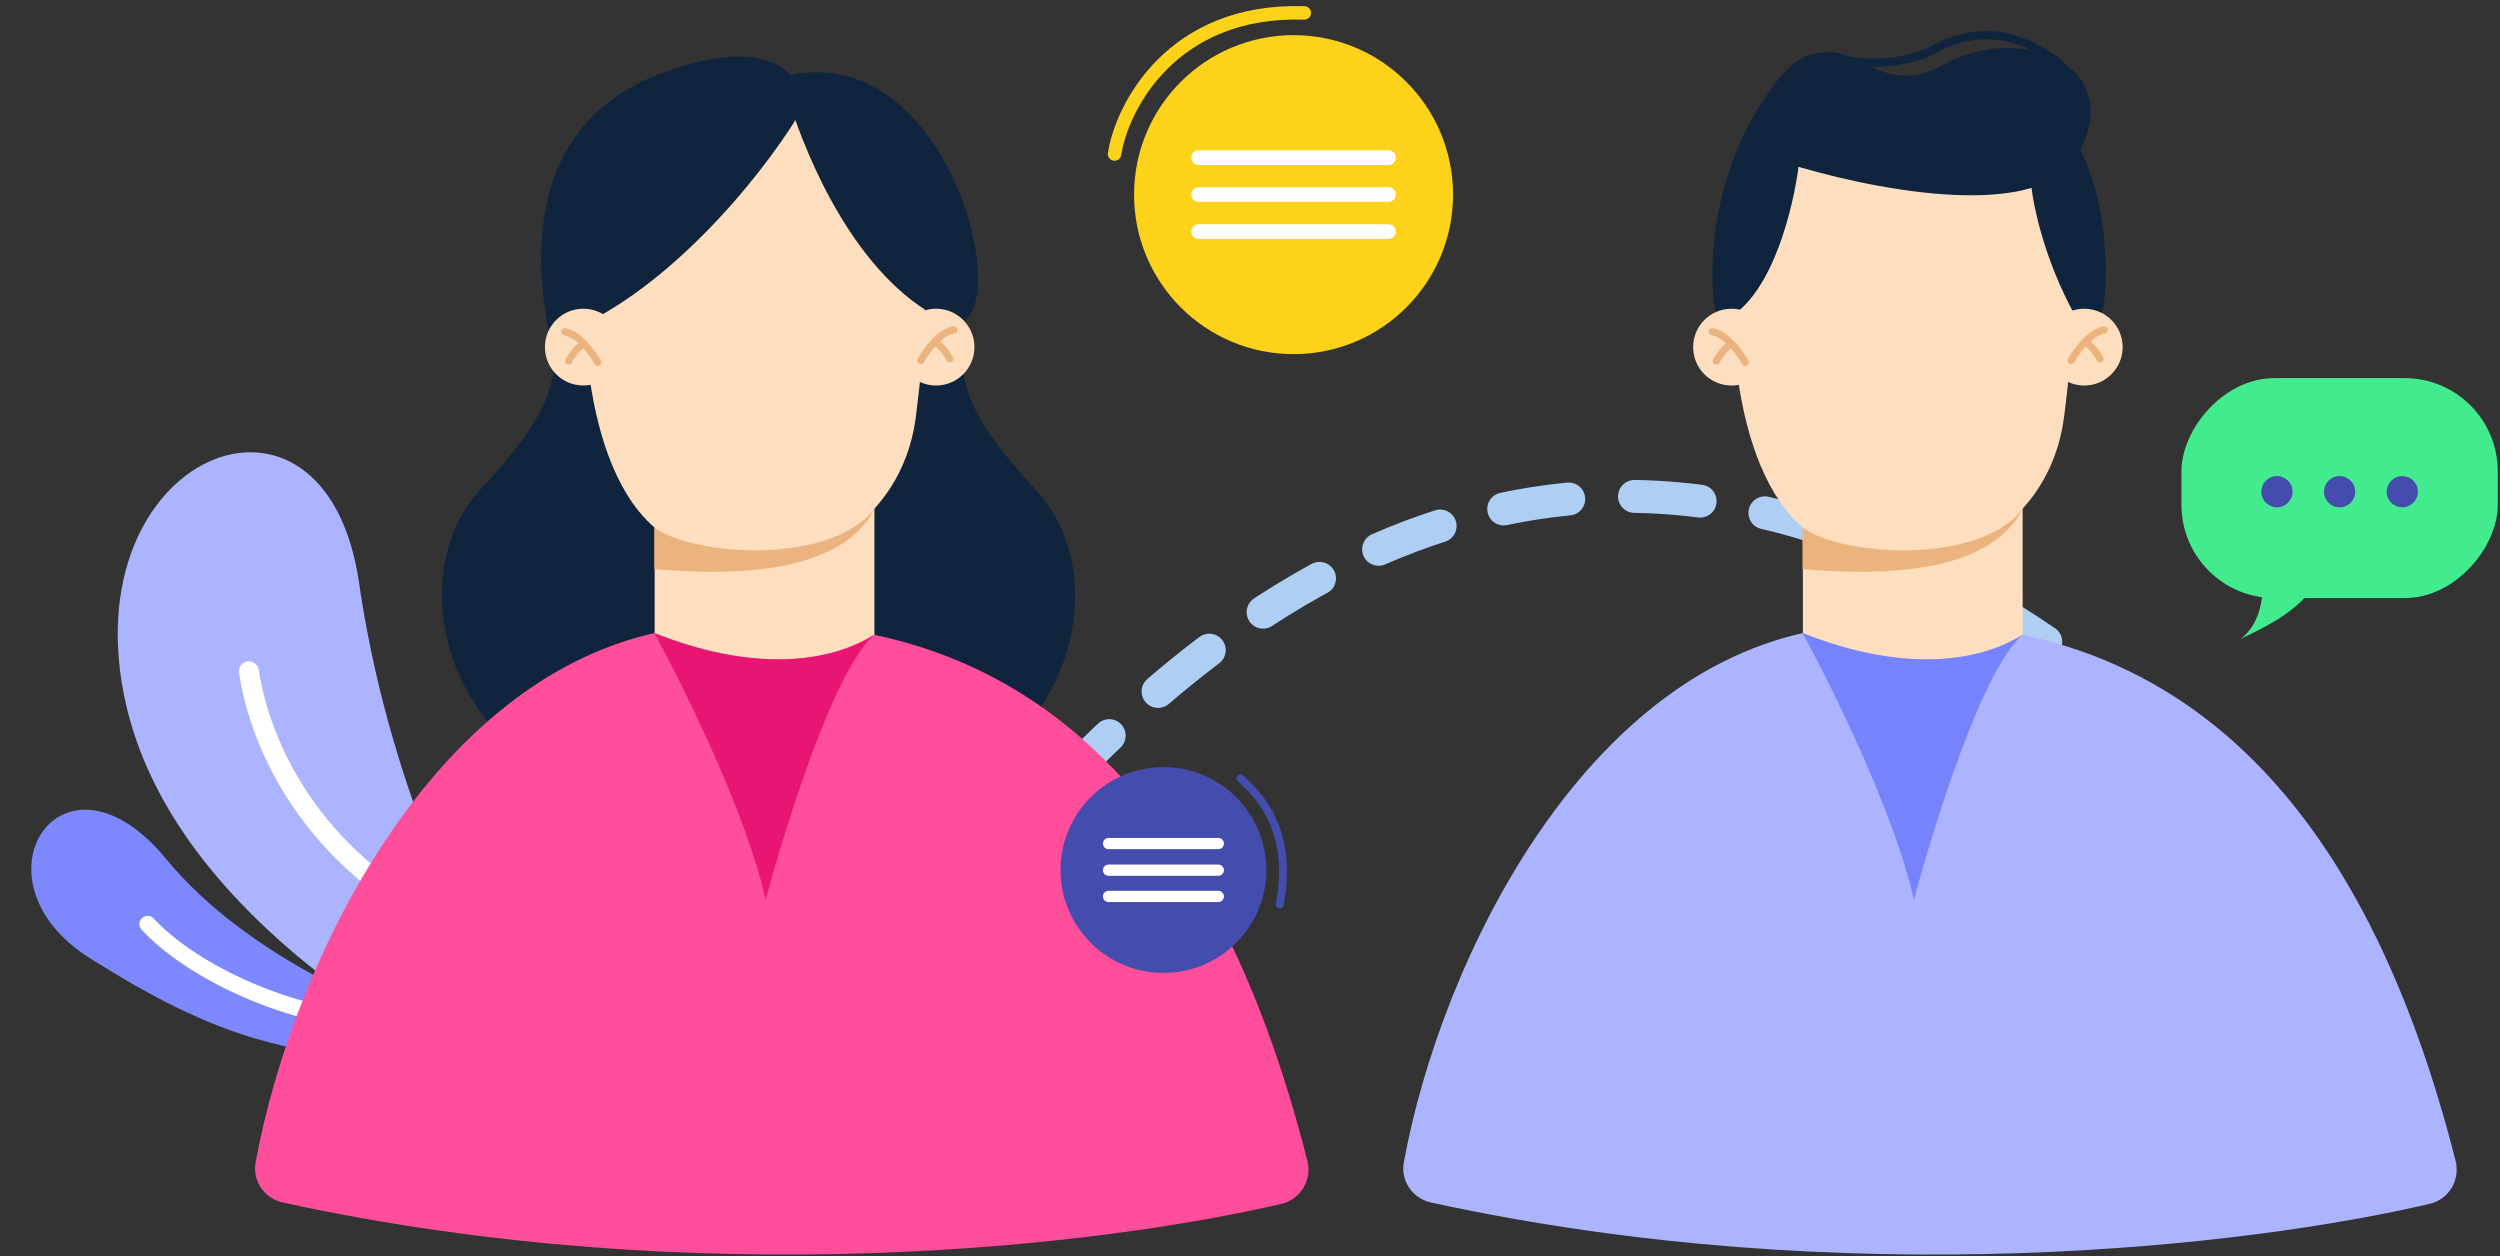 <svg width="412" height="207" viewBox="0 0 412 207" fill="none" xmlns="http://www.w3.org/2000/svg">
<rect x="0" y="0" width="412" height="207" fill="#333333" stroke="none"/>
<path d="M59.185 96.117C63.661 127.208 76.577 156.059 85.176 166.398L81.497 178.332C66.306 171.086 28.421 149.298 20.793 116.197C11.258 74.82 53.615 57.421 59.185 96.117Z" fill="#ACB4FF"/>
<path d="M27.371 141.555C41.056 158.192 65.36 167.849 75.801 170.598L74.741 174.035C49.328 175.606 35.285 170.806 14.804 157.905C-5.677 145.005 10.265 120.758 27.371 141.555Z" fill="#7D88FE"/>
<path d="M24.333 152.295C31.23 159.696 45.938 167.02 60.903 168.38" stroke="white" stroke-width="2.712" stroke-linecap="round"/>
<path d="M41.013 110.633C42.214 118.595 47.742 138.244 71.079 151.188" stroke="white" stroke-width="3.288" stroke-linecap="round"/>
<path d="M160.585 144.999C189.318 111.452 250.08 46.598 337.146 105.776" stroke="#AECEF4" stroke-width="5.424" stroke-linecap="round" stroke-dasharray="10.85 10.85"/>
<path d="M293.282 82.621C283.49 68.191 285.011 41.205 286.299 29.609C293.384 19.301 295.987 15.075 319.823 13.787C343.659 12.498 343.387 43.531 340.166 68.655C336.945 93.779 305.521 100.659 293.282 82.621Z" fill="#FDDEBF"/>
<path d="M297.113 114.067V83.407L333.328 71.598V114.067H297.113Z" fill="#FDDEBF"/>
<path d="M303.903 103.245C261.945 107.224 237.409 158.269 231.349 191.574C230.792 194.636 232.815 197.519 235.856 198.181C304.669 213.163 370.545 205.364 400.395 198.396C403.571 197.655 405.482 194.456 404.679 191.295C391.241 138.442 362.957 97.645 303.903 103.245Z" fill="#ACB4FF"/>
<path d="M333.373 83.828C326.117 93.157 303.735 91.734 297.066 86.958V93.792C310.051 94.909 327.809 94.677 333.373 83.828Z" fill="#EBB47E"/>
<path d="M333.254 104.624C320.845 112.156 303.987 107.465 297.066 104.327C298.563 103.014 301.841 100.669 302.449 100.548C303.058 100.426 323.166 98.715 333.254 97.853V104.624Z" fill="#FDDEBF"/>
<path d="M315.394 148.26C312.382 134.402 301.92 113.196 297.066 104.325C315.293 111.525 327.475 108.433 333.334 104.581C326.506 110.605 318.741 136.126 315.394 148.26Z" fill="#7782FD"/>
<path d="M342.268 25.718C335.67 37.141 306.57 30.733 294.488 26.906C289.986 20.602 289.05 14.463 297.38 9.735C305.71 5.007 309.34 16.782 320.147 10.703C332.892 3.534 350.94 10.703 342.268 25.718Z" fill="#11243E"/>
<path d="M286.414 51.334C293.043 45.88 295.949 32.218 296.572 26.069L313.115 15.825C306.272 8.713 299.071 5.583 293.365 12.702C281.281 27.78 281.379 45.719 282.939 52.804L286.414 51.334Z" fill="#11243E"/>
<circle cx="285.356" cy="57.207" r="6.327" fill="#FDDEBF"/>
<path d="M341.808 23.012C349.442 34.154 348.125 63.283 341.808 51.702C336.936 42.768 335.097 34.042 334.735 30.413C334.548 24.232 335.702 14.098 341.808 23.012Z" fill="#11243E"/>
<circle cx="343.485" cy="57.207" r="6.327" fill="#FDDEBF"/>
<path d="M302.582 9.536C305.409 10.478 313.243 11.111 318.735 8.122C325.6 4.387 332.365 5.195 339.028 10.142C344.358 14.099 332.163 18.992 325.398 20.944C317.356 18.723 301.27 14.16 301.27 13.675" stroke="#11243E" stroke-width="1.356" stroke-linecap="round"/>
<path d="M341.326 59.425C342.169 57.896 344.434 54.743 346.757 54.373" stroke="#EBB47E" stroke-width="1.187" stroke-linecap="round"/>
<path d="M343.6 56.388C343.973 56.512 344.996 57.244 346.113 59.18" stroke="#EBB47E" stroke-width="1.187" stroke-linecap="round"/>
<path d="M287.637 59.732C286.795 58.202 284.529 55.05 282.206 54.68" stroke="#EBB47E" stroke-width="1.187" stroke-linecap="round"/>
<path d="M285.363 56.695C284.991 56.819 283.967 57.551 282.85 59.488" stroke="#EBB47E" stroke-width="1.187" stroke-linecap="round"/>
<path d="M79.333 80.487C91.847 67.124 91.396 61.897 91.353 57.006L100.485 61.19L107.036 69.051L114.373 107.178C106.948 116.786 93.17 131.034 83.527 122.23C71.473 111.224 68.941 91.583 79.333 80.487Z" fill="#11243E"/>
<path d="M170.67 80.685C158.156 67.322 158.607 62.096 158.65 57.204L149.518 61.388L142.967 69.249L135.63 107.376C143.054 116.984 156.833 131.233 166.476 122.428C178.53 111.422 181.061 91.782 170.67 80.685Z" fill="#11243E"/>
<path d="M104.056 82.617C94.264 68.187 95.785 41.201 97.073 29.605C104.158 19.297 106.761 15.071 130.597 13.783C154.433 12.495 154.161 43.527 150.94 68.651C147.719 93.776 116.296 100.655 104.056 82.617Z" fill="#FDDEBF"/>
<path d="M107.887 114.065V83.405L144.102 71.596V114.065H107.887Z" fill="#FDDEBF"/>
<path d="M114.677 103.242C72.719 107.221 48.183 158.266 42.123 191.571C41.566 194.633 43.589 197.516 46.63 198.178C115.443 213.16 181.319 205.361 211.169 198.393C214.345 197.652 216.257 194.453 215.453 191.292C202.015 138.439 173.731 97.642 114.677 103.242Z" fill="#FF4E9C"/>
<path d="M90.643 55.763C109.2 49.577 125.57 28.835 131.435 19.237C134.013 13.993 128.573 4.693 109.027 12.046C85.719 20.815 88.333 44.387 90.643 55.763Z" fill="#11243E"/>
<path d="M155.35 52.692C140.946 45.613 132.951 25.74 130.287 17.448C121.448 17.448 109.073 16.422 130.287 12.315C158.981 6.761 168.558 59.182 155.35 52.692Z" fill="#11243E"/>
<path d="M144.149 83.824C136.893 93.154 114.511 91.73 107.842 86.954V93.788C120.827 94.905 138.585 94.673 144.149 83.824Z" fill="#EBB47E"/>
<path d="M144.031 104.621C131.621 112.153 114.763 107.463 107.842 104.324C109.339 103.011 112.617 100.666 113.225 100.545C113.834 100.423 133.942 98.712 144.031 97.85V104.621Z" fill="#FDDEBF"/>
<path d="M126.17 148.26C123.158 134.402 112.696 113.196 107.842 104.325C126.069 111.525 138.251 108.433 144.11 104.581C137.282 110.605 129.517 136.126 126.17 148.26Z" fill="#E81672"/>
<circle cx="154.259" cy="57.204" r="6.327" fill="#FDDEBF"/>
<circle cx="96.13" cy="57.204" r="6.327" fill="#FDDEBF"/>
<path d="M151.756 59.403C152.598 57.873 154.863 54.721 157.187 54.351" stroke="#EBB47E" stroke-width="1.187" stroke-linecap="round"/>
<path d="M154.029 56.364C154.401 56.488 155.425 57.22 156.542 59.157" stroke="#EBB47E" stroke-width="1.187" stroke-linecap="round"/>
<path d="M98.501 59.731C97.659 58.201 95.394 55.049 93.07 54.679" stroke="#EBB47E" stroke-width="1.187" stroke-linecap="round"/>
<path d="M96.227 56.693C95.855 56.817 94.831 57.55 93.714 59.486" stroke="#EBB47E" stroke-width="1.187" stroke-linecap="round"/>
<rect width="52.124" height="36.25" rx="15.348" transform="matrix(1 0 0 -1 359.505 98.561)" fill="#43EB8F"/>
<path d="M369.234 105.328C372.732 102.658 372.74 98.214 373.037 96.698C376.101 94.936 383.356 93.805 380.687 97.45C377.381 101.966 369.946 104.81 369.234 105.328C369.229 105.332 369.223 105.336 369.217 105.341C369.222 105.337 369.228 105.332 369.234 105.328Z" fill="#43EB8F"/>
<circle cx="375.242" cy="81.033" r="2.572" fill="#444CAE"/>
<circle cx="385.566" cy="81.033" r="2.572" fill="#444CAE"/>
<circle cx="395.894" cy="81.033" r="2.572" fill="#444CAE"/>
<circle cx="213.179" cy="32.076" r="26.285" fill="#FDD21B"/>
<circle cx="191.734" cy="143.376" r="16.962" fill="#444CAE"/>
<path d="M197.522 25.983H228.835" stroke="white" stroke-width="2.407" stroke-linecap="round"/>
<path d="M197.522 32.051H228.835" stroke="white" stroke-width="2.407" stroke-linecap="round"/>
<path d="M197.522 38.167H228.835" stroke="white" stroke-width="2.407" stroke-linecap="round"/>
<path d="M182.69 139.016H200.778" stroke="white" stroke-width="1.852" stroke-linecap="round"/>
<path d="M182.69 143.403H200.778" stroke="white" stroke-width="1.852" stroke-linecap="round"/>
<path d="M182.69 147.734H200.778" stroke="white" stroke-width="1.852" stroke-linecap="round"/>
<path d="M204.411 128.262C206.917 130.5 213.326 136.398 210.902 149.034" stroke="#444CAE" stroke-width="1.296" stroke-linecap="round"/>
<path d="M183.682 25.378C184.87 17.658 193.139 1.419 214.944 2.132" stroke="#FDD21B" stroke-width="2.222" stroke-linecap="round"/>
</svg>
